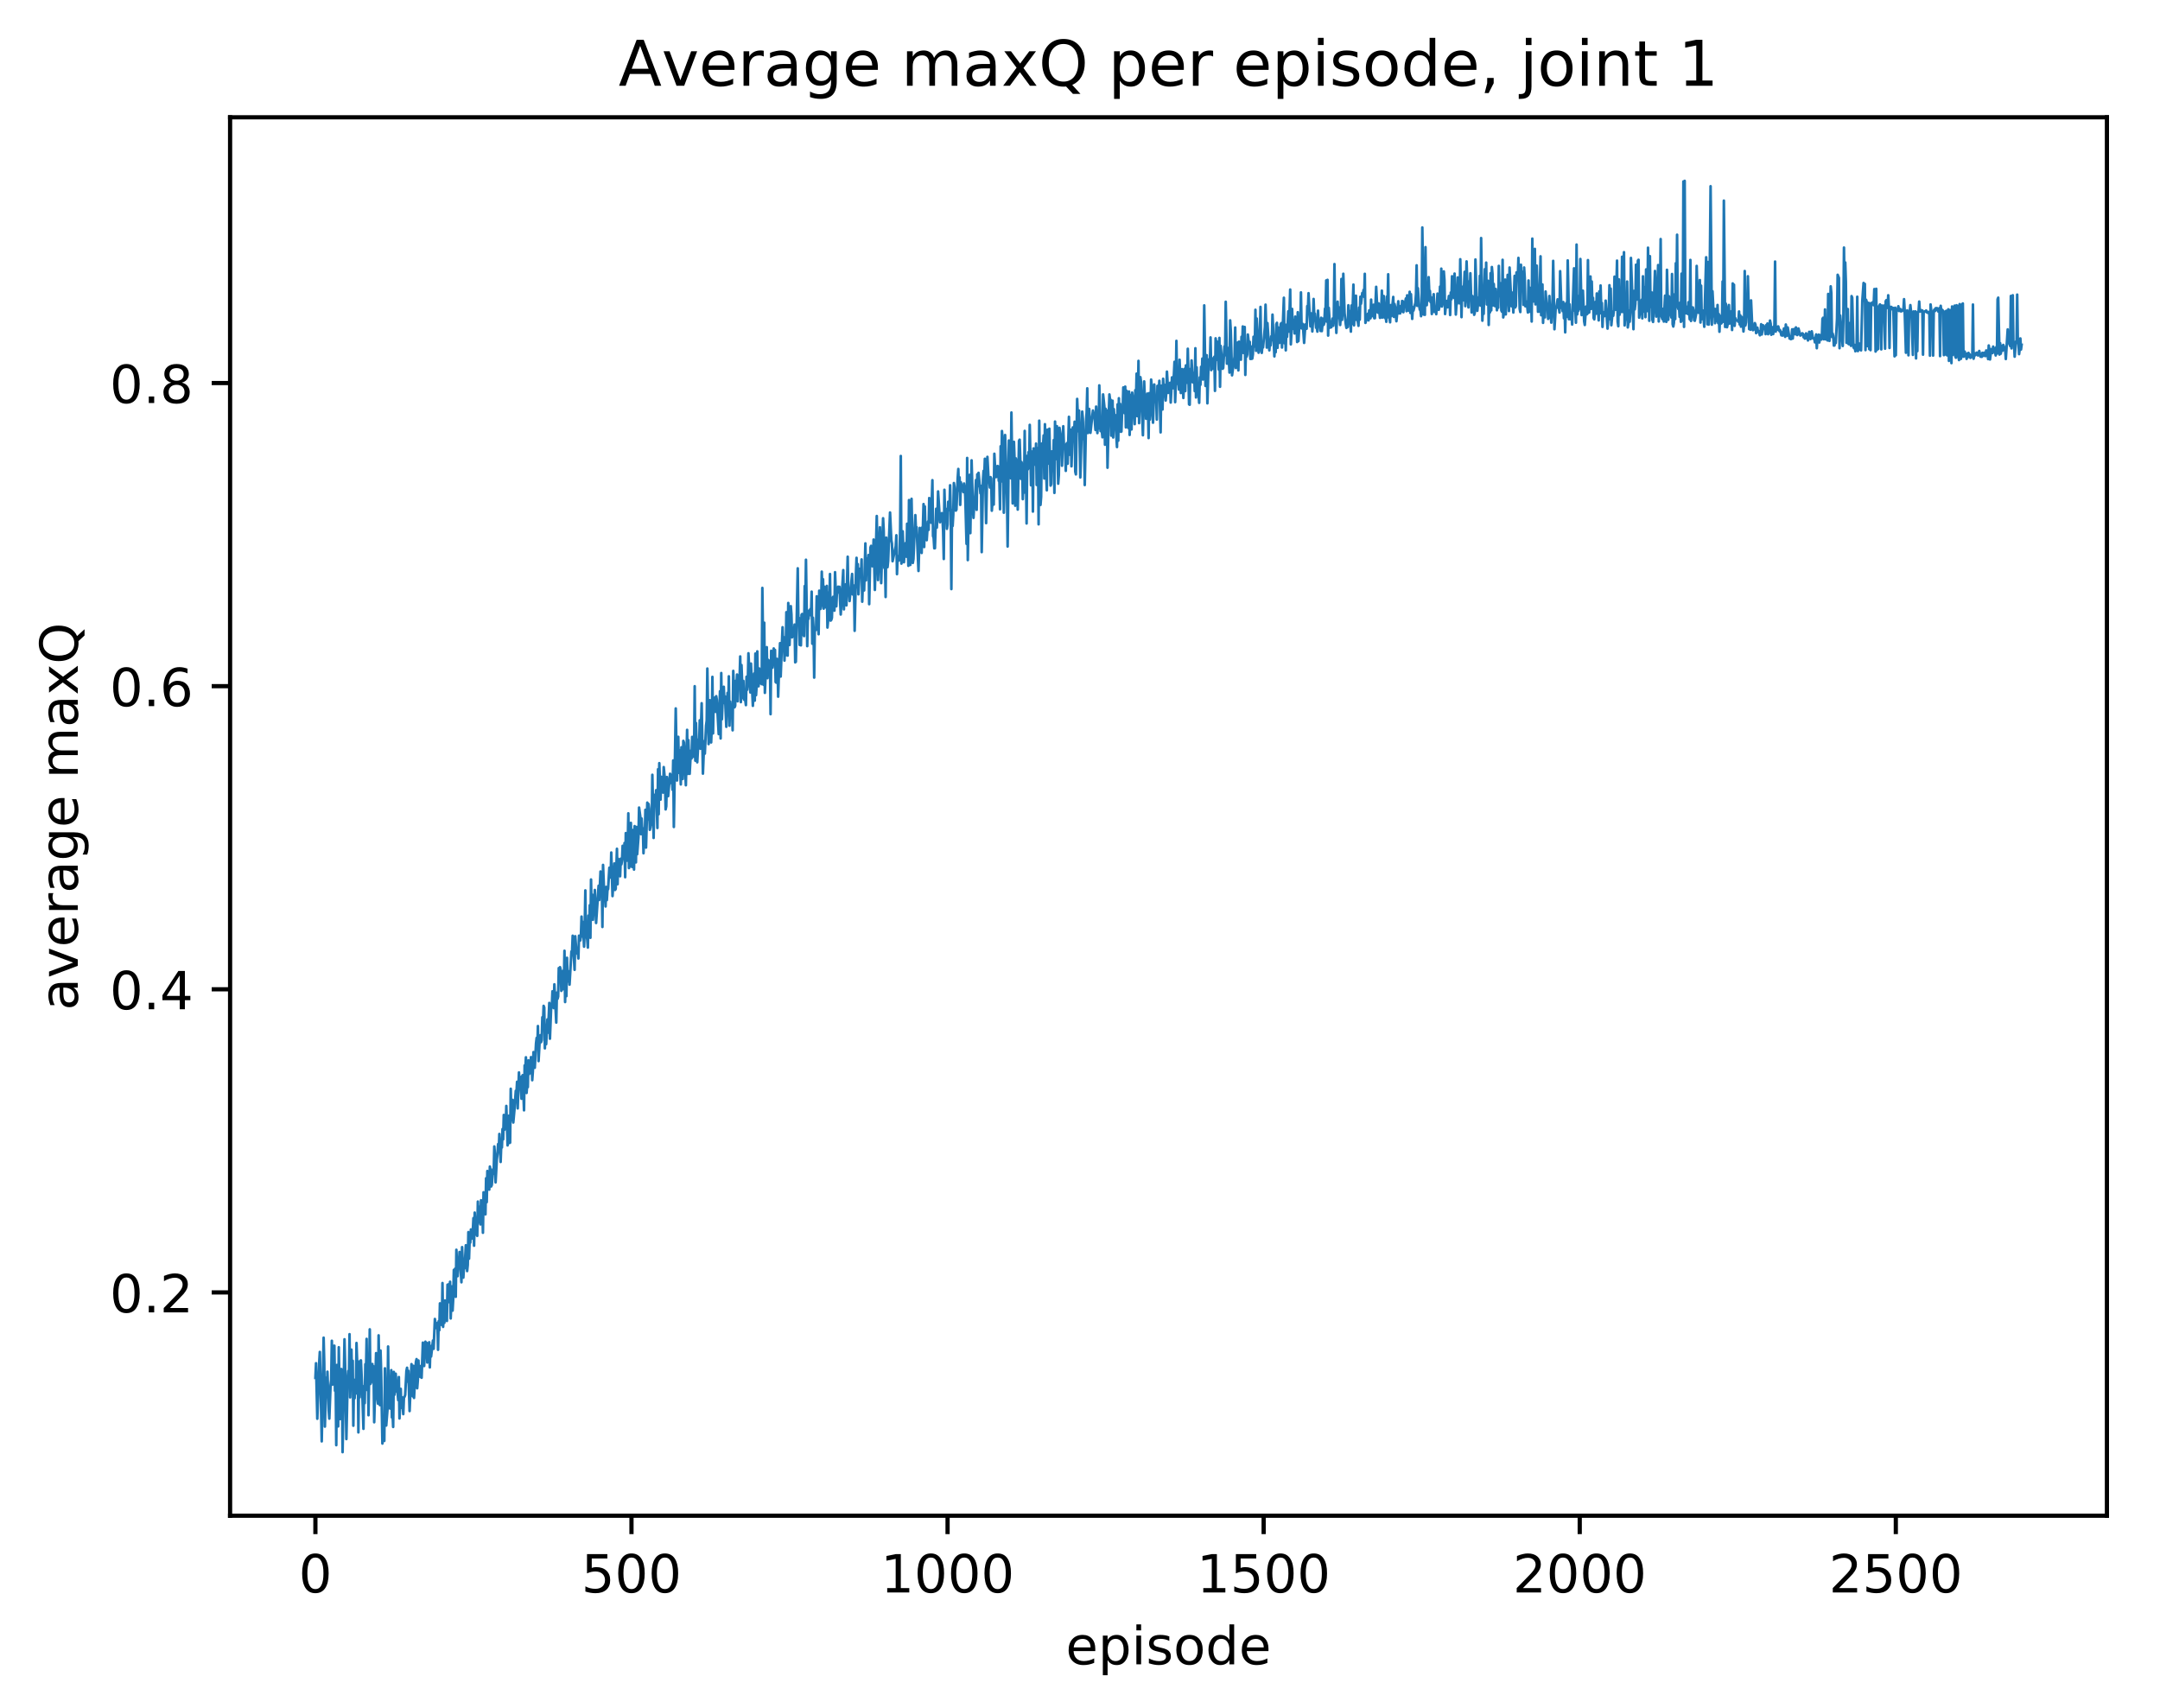 <?xml version="1.0" encoding="utf-8" standalone="no"?>
<!DOCTYPE svg PUBLIC "-//W3C//DTD SVG 1.1//EN"
  "http://www.w3.org/Graphics/SVG/1.1/DTD/svg11.dtd">
<!-- Created with matplotlib (http://matplotlib.org/) -->
<svg height="325pt" version="1.1" viewBox="0 0 411 325" width="411pt" xmlns="http://www.w3.org/2000/svg" xmlns:xlink="http://www.w3.org/1999/xlink">
 <defs>
  <style type="text/css">
*{stroke-linecap:butt;stroke-linejoin:round;}
  </style>
 </defs>
 <g id="figure_1">
  <g id="patch_1">
   <path d="M 0 325.986 
L 411.601 325.986 
L 411.601 0 
L 0 0 
z
" style="fill:#ffffff;"/>
  </g>
  <g id="axes_1">
   <g id="patch_2">
    <path d="M 43.781 288.43 
L 400.901 288.43 
L 400.901 22.318 
L 43.781 22.318 
z
" style="fill:#ffffff;"/>
   </g>
   <g id="matplotlib.axis_1">
    <g id="xtick_1">
     <g id="line2d_1">
      <defs>
       <path d="M 0 0 
L 0 3.5 
" id="mb0a9ad8e5c" style="stroke:#000000;stroke-width:0.8;"/>
      </defs>
      <g>
       <use style="stroke:#000000;stroke-width:0.8;" x="60.014" xlink:href="#mb0a9ad8e5c" y="288.43"/>
      </g>
     </g>
     <g id="text_1">
      <!-- 0 -->
      <defs>
       <path d="M 31.781 66.406 
Q 24.172 66.406 20.328 58.906 
Q 16.5 51.422 16.5 36.375 
Q 16.5 21.391 20.328 13.891 
Q 24.172 6.391 31.781 6.391 
Q 39.453 6.391 43.281 13.891 
Q 47.125 21.391 47.125 36.375 
Q 47.125 51.422 43.281 58.906 
Q 39.453 66.406 31.781 66.406 
z
M 31.781 74.219 
Q 44.047 74.219 50.516 64.516 
Q 56.984 54.828 56.984 36.375 
Q 56.984 17.969 50.516 8.266 
Q 44.047 -1.422 31.781 -1.422 
Q 19.531 -1.422 13.062 8.266 
Q 6.594 17.969 6.594 36.375 
Q 6.594 54.828 13.062 64.516 
Q 19.531 74.219 31.781 74.219 
z
" id="DejaVuSans-30"/>
      </defs>
      <g transform="translate(56.833 303.029)scale(0.1 -0.1)">
       <use xlink:href="#DejaVuSans-30"/>
      </g>
     </g>
    </g>
    <g id="xtick_2">
     <g id="line2d_2">
      <g>
       <use style="stroke:#000000;stroke-width:0.8;" x="120.157" xlink:href="#mb0a9ad8e5c" y="288.43"/>
      </g>
     </g>
     <g id="text_2">
      <!-- 500 -->
      <defs>
       <path d="M 10.797 72.906 
L 49.516 72.906 
L 49.516 64.594 
L 19.828 64.594 
L 19.828 46.734 
Q 21.969 47.469 24.109 47.828 
Q 26.266 48.188 28.422 48.188 
Q 40.625 48.188 47.75 41.5 
Q 54.891 34.812 54.891 23.391 
Q 54.891 11.625 47.562 5.094 
Q 40.234 -1.422 26.906 -1.422 
Q 22.312 -1.422 17.547 -0.641 
Q 12.797 0.141 7.719 1.703 
L 7.719 11.625 
Q 12.109 9.234 16.797 8.062 
Q 21.484 6.891 26.703 6.891 
Q 35.156 6.891 40.078 11.328 
Q 45.016 15.766 45.016 23.391 
Q 45.016 31 40.078 35.438 
Q 35.156 39.891 26.703 39.891 
Q 22.75 39.891 18.812 39.016 
Q 14.891 38.141 10.797 36.281 
z
" id="DejaVuSans-35"/>
      </defs>
      <g transform="translate(110.614 303.029)scale(0.1 -0.1)">
       <use xlink:href="#DejaVuSans-35"/>
       <use x="63.623" xlink:href="#DejaVuSans-30"/>
       <use x="127.246" xlink:href="#DejaVuSans-30"/>
      </g>
     </g>
    </g>
    <g id="xtick_3">
     <g id="line2d_3">
      <g>
       <use style="stroke:#000000;stroke-width:0.8;" x="180.301" xlink:href="#mb0a9ad8e5c" y="288.43"/>
      </g>
     </g>
     <g id="text_3">
      <!-- 1000 -->
      <defs>
       <path d="M 12.406 8.297 
L 28.516 8.297 
L 28.516 63.922 
L 10.984 60.406 
L 10.984 69.391 
L 28.422 72.906 
L 38.281 72.906 
L 38.281 8.297 
L 54.391 8.297 
L 54.391 0 
L 12.406 0 
z
" id="DejaVuSans-31"/>
      </defs>
      <g transform="translate(167.576 303.029)scale(0.1 -0.1)">
       <use xlink:href="#DejaVuSans-31"/>
       <use x="63.623" xlink:href="#DejaVuSans-30"/>
       <use x="127.246" xlink:href="#DejaVuSans-30"/>
       <use x="190.869" xlink:href="#DejaVuSans-30"/>
      </g>
     </g>
    </g>
    <g id="xtick_4">
     <g id="line2d_4">
      <g>
       <use style="stroke:#000000;stroke-width:0.8;" x="240.444" xlink:href="#mb0a9ad8e5c" y="288.43"/>
      </g>
     </g>
     <g id="text_4">
      <!-- 1500 -->
      <g transform="translate(227.719 303.029)scale(0.1 -0.1)">
       <use xlink:href="#DejaVuSans-31"/>
       <use x="63.623" xlink:href="#DejaVuSans-35"/>
       <use x="127.246" xlink:href="#DejaVuSans-30"/>
       <use x="190.869" xlink:href="#DejaVuSans-30"/>
      </g>
     </g>
    </g>
    <g id="xtick_5">
     <g id="line2d_5">
      <g>
       <use style="stroke:#000000;stroke-width:0.8;" x="300.588" xlink:href="#mb0a9ad8e5c" y="288.43"/>
      </g>
     </g>
     <g id="text_5">
      <!-- 2000 -->
      <defs>
       <path d="M 19.188 8.297 
L 53.609 8.297 
L 53.609 0 
L 7.328 0 
L 7.328 8.297 
Q 12.938 14.109 22.625 23.891 
Q 32.328 33.688 34.812 36.531 
Q 39.547 41.844 41.422 45.531 
Q 43.312 49.219 43.312 52.781 
Q 43.312 58.594 39.234 62.25 
Q 35.156 65.922 28.609 65.922 
Q 23.969 65.922 18.812 64.312 
Q 13.672 62.703 7.812 59.422 
L 7.812 69.391 
Q 13.766 71.781 18.938 73 
Q 24.125 74.219 28.422 74.219 
Q 39.75 74.219 46.484 68.547 
Q 53.219 62.891 53.219 53.422 
Q 53.219 48.922 51.531 44.891 
Q 49.859 40.875 45.406 35.406 
Q 44.188 33.984 37.641 27.219 
Q 31.109 20.453 19.188 8.297 
z
" id="DejaVuSans-32"/>
      </defs>
      <g transform="translate(287.863 303.029)scale(0.1 -0.1)">
       <use xlink:href="#DejaVuSans-32"/>
       <use x="63.623" xlink:href="#DejaVuSans-30"/>
       <use x="127.246" xlink:href="#DejaVuSans-30"/>
       <use x="190.869" xlink:href="#DejaVuSans-30"/>
      </g>
     </g>
    </g>
    <g id="xtick_6">
     <g id="line2d_6">
      <g>
       <use style="stroke:#000000;stroke-width:0.8;" x="360.731" xlink:href="#mb0a9ad8e5c" y="288.43"/>
      </g>
     </g>
     <g id="text_6">
      <!-- 2500 -->
      <g transform="translate(348.006 303.029)scale(0.1 -0.1)">
       <use xlink:href="#DejaVuSans-32"/>
       <use x="63.623" xlink:href="#DejaVuSans-35"/>
       <use x="127.246" xlink:href="#DejaVuSans-30"/>
       <use x="190.869" xlink:href="#DejaVuSans-30"/>
      </g>
     </g>
    </g>
    <g id="text_7">
     <!-- episode -->
     <defs>
      <path d="M 56.203 29.594 
L 56.203 25.203 
L 14.891 25.203 
Q 15.484 15.922 20.484 11.062 
Q 25.484 6.203 34.422 6.203 
Q 39.594 6.203 44.453 7.469 
Q 49.312 8.734 54.109 11.281 
L 54.109 2.781 
Q 49.266 0.734 44.188 -0.344 
Q 39.109 -1.422 33.891 -1.422 
Q 20.797 -1.422 13.156 6.188 
Q 5.516 13.812 5.516 26.812 
Q 5.516 40.234 12.766 48.109 
Q 20.016 56 32.328 56 
Q 43.359 56 49.781 48.891 
Q 56.203 41.797 56.203 29.594 
z
M 47.219 32.234 
Q 47.125 39.594 43.094 43.984 
Q 39.062 48.391 32.422 48.391 
Q 24.906 48.391 20.391 44.141 
Q 15.875 39.891 15.188 32.172 
z
" id="DejaVuSans-65"/>
      <path d="M 18.109 8.203 
L 18.109 -20.797 
L 9.078 -20.797 
L 9.078 54.688 
L 18.109 54.688 
L 18.109 46.391 
Q 20.953 51.266 25.266 53.625 
Q 29.594 56 35.594 56 
Q 45.562 56 51.781 48.094 
Q 58.016 40.188 58.016 27.297 
Q 58.016 14.406 51.781 6.484 
Q 45.562 -1.422 35.594 -1.422 
Q 29.594 -1.422 25.266 0.953 
Q 20.953 3.328 18.109 8.203 
z
M 48.688 27.297 
Q 48.688 37.203 44.609 42.844 
Q 40.531 48.484 33.406 48.484 
Q 26.266 48.484 22.188 42.844 
Q 18.109 37.203 18.109 27.297 
Q 18.109 17.391 22.188 11.75 
Q 26.266 6.109 33.406 6.109 
Q 40.531 6.109 44.609 11.75 
Q 48.688 17.391 48.688 27.297 
z
" id="DejaVuSans-70"/>
      <path d="M 9.422 54.688 
L 18.406 54.688 
L 18.406 0 
L 9.422 0 
z
M 9.422 75.984 
L 18.406 75.984 
L 18.406 64.594 
L 9.422 64.594 
z
" id="DejaVuSans-69"/>
      <path d="M 44.281 53.078 
L 44.281 44.578 
Q 40.484 46.531 36.375 47.5 
Q 32.281 48.484 27.875 48.484 
Q 21.188 48.484 17.844 46.438 
Q 14.5 44.391 14.5 40.281 
Q 14.5 37.156 16.891 35.375 
Q 19.281 33.594 26.516 31.984 
L 29.594 31.297 
Q 39.156 29.25 43.188 25.516 
Q 47.219 21.781 47.219 15.094 
Q 47.219 7.469 41.188 3.016 
Q 35.156 -1.422 24.609 -1.422 
Q 20.219 -1.422 15.453 -0.562 
Q 10.688 0.297 5.422 2 
L 5.422 11.281 
Q 10.406 8.688 15.234 7.391 
Q 20.062 6.109 24.812 6.109 
Q 31.156 6.109 34.562 8.281 
Q 37.984 10.453 37.984 14.406 
Q 37.984 18.062 35.516 20.016 
Q 33.062 21.969 24.703 23.781 
L 21.578 24.516 
Q 13.234 26.266 9.516 29.906 
Q 5.812 33.547 5.812 39.891 
Q 5.812 47.609 11.281 51.797 
Q 16.75 56 26.812 56 
Q 31.781 56 36.172 55.266 
Q 40.578 54.547 44.281 53.078 
z
" id="DejaVuSans-73"/>
      <path d="M 30.609 48.391 
Q 23.391 48.391 19.188 42.75 
Q 14.984 37.109 14.984 27.297 
Q 14.984 17.484 19.156 11.844 
Q 23.344 6.203 30.609 6.203 
Q 37.797 6.203 41.984 11.859 
Q 46.188 17.531 46.188 27.297 
Q 46.188 37.016 41.984 42.703 
Q 37.797 48.391 30.609 48.391 
z
M 30.609 56 
Q 42.328 56 49.016 48.375 
Q 55.719 40.766 55.719 27.297 
Q 55.719 13.875 49.016 6.219 
Q 42.328 -1.422 30.609 -1.422 
Q 18.844 -1.422 12.172 6.219 
Q 5.516 13.875 5.516 27.297 
Q 5.516 40.766 12.172 48.375 
Q 18.844 56 30.609 56 
z
" id="DejaVuSans-6f"/>
      <path d="M 45.406 46.391 
L 45.406 75.984 
L 54.391 75.984 
L 54.391 0 
L 45.406 0 
L 45.406 8.203 
Q 42.578 3.328 38.25 0.953 
Q 33.938 -1.422 27.875 -1.422 
Q 17.969 -1.422 11.734 6.484 
Q 5.516 14.406 5.516 27.297 
Q 5.516 40.188 11.734 48.094 
Q 17.969 56 27.875 56 
Q 33.938 56 38.25 53.625 
Q 42.578 51.266 45.406 46.391 
z
M 14.797 27.297 
Q 14.797 17.391 18.875 11.75 
Q 22.953 6.109 30.078 6.109 
Q 37.203 6.109 41.297 11.75 
Q 45.406 17.391 45.406 27.297 
Q 45.406 37.203 41.297 42.844 
Q 37.203 48.484 30.078 48.484 
Q 22.953 48.484 18.875 42.844 
Q 14.797 37.203 14.797 27.297 
z
" id="DejaVuSans-64"/>
     </defs>
     <g transform="translate(202.787 316.707)scale(0.1 -0.1)">
      <use xlink:href="#DejaVuSans-65"/>
      <use x="61.523" xlink:href="#DejaVuSans-70"/>
      <use x="125" xlink:href="#DejaVuSans-69"/>
      <use x="152.783" xlink:href="#DejaVuSans-73"/>
      <use x="204.883" xlink:href="#DejaVuSans-6f"/>
      <use x="266.064" xlink:href="#DejaVuSans-64"/>
      <use x="329.541" xlink:href="#DejaVuSans-65"/>
     </g>
    </g>
   </g>
   <g id="matplotlib.axis_2">
    <g id="ytick_1">
     <g id="line2d_7">
      <defs>
       <path d="M 0 0 
L -3.5 0 
" id="m0285178f61" style="stroke:#000000;stroke-width:0.8;"/>
      </defs>
      <g>
       <use style="stroke:#000000;stroke-width:0.8;" x="43.781" xlink:href="#m0285178f61" y="245.936"/>
      </g>
     </g>
     <g id="text_8">
      <!-- 0.2 -->
      <defs>
       <path d="M 10.688 12.406 
L 21 12.406 
L 21 0 
L 10.688 0 
z
" id="DejaVuSans-2e"/>
      </defs>
      <g transform="translate(20.878 249.736)scale(0.1 -0.1)">
       <use xlink:href="#DejaVuSans-30"/>
       <use x="63.623" xlink:href="#DejaVuSans-2e"/>
       <use x="95.41" xlink:href="#DejaVuSans-32"/>
      </g>
     </g>
    </g>
    <g id="ytick_2">
     <g id="line2d_8">
      <g>
       <use style="stroke:#000000;stroke-width:0.8;" x="43.781" xlink:href="#m0285178f61" y="188.254"/>
      </g>
     </g>
     <g id="text_9">
      <!-- 0.4 -->
      <defs>
       <path d="M 37.797 64.312 
L 12.891 25.391 
L 37.797 25.391 
z
M 35.203 72.906 
L 47.609 72.906 
L 47.609 25.391 
L 58.016 25.391 
L 58.016 17.188 
L 47.609 17.188 
L 47.609 0 
L 37.797 0 
L 37.797 17.188 
L 4.891 17.188 
L 4.891 26.703 
z
" id="DejaVuSans-34"/>
      </defs>
      <g transform="translate(20.878 192.054)scale(0.1 -0.1)">
       <use xlink:href="#DejaVuSans-30"/>
       <use x="63.623" xlink:href="#DejaVuSans-2e"/>
       <use x="95.41" xlink:href="#DejaVuSans-34"/>
      </g>
     </g>
    </g>
    <g id="ytick_3">
     <g id="line2d_9">
      <g>
       <use style="stroke:#000000;stroke-width:0.8;" x="43.781" xlink:href="#m0285178f61" y="130.572"/>
      </g>
     </g>
     <g id="text_10">
      <!-- 0.6 -->
      <defs>
       <path d="M 33.016 40.375 
Q 26.375 40.375 22.484 35.828 
Q 18.609 31.297 18.609 23.391 
Q 18.609 15.531 22.484 10.953 
Q 26.375 6.391 33.016 6.391 
Q 39.656 6.391 43.531 10.953 
Q 47.406 15.531 47.406 23.391 
Q 47.406 31.297 43.531 35.828 
Q 39.656 40.375 33.016 40.375 
z
M 52.594 71.297 
L 52.594 62.312 
Q 48.875 64.062 45.094 64.984 
Q 41.312 65.922 37.594 65.922 
Q 27.828 65.922 22.672 59.328 
Q 17.531 52.734 16.797 39.406 
Q 19.672 43.656 24.016 45.922 
Q 28.375 48.188 33.594 48.188 
Q 44.578 48.188 50.953 41.516 
Q 57.328 34.859 57.328 23.391 
Q 57.328 12.156 50.688 5.359 
Q 44.047 -1.422 33.016 -1.422 
Q 20.359 -1.422 13.672 8.266 
Q 6.984 17.969 6.984 36.375 
Q 6.984 53.656 15.188 63.938 
Q 23.391 74.219 37.203 74.219 
Q 40.922 74.219 44.703 73.484 
Q 48.484 72.75 52.594 71.297 
z
" id="DejaVuSans-36"/>
      </defs>
      <g transform="translate(20.878 134.372)scale(0.1 -0.1)">
       <use xlink:href="#DejaVuSans-30"/>
       <use x="63.623" xlink:href="#DejaVuSans-2e"/>
       <use x="95.41" xlink:href="#DejaVuSans-36"/>
      </g>
     </g>
    </g>
    <g id="ytick_4">
     <g id="line2d_10">
      <g>
       <use style="stroke:#000000;stroke-width:0.8;" x="43.781" xlink:href="#m0285178f61" y="72.89"/>
      </g>
     </g>
     <g id="text_11">
      <!-- 0.8 -->
      <defs>
       <path d="M 31.781 34.625 
Q 24.75 34.625 20.719 30.859 
Q 16.703 27.094 16.703 20.516 
Q 16.703 13.922 20.719 10.156 
Q 24.75 6.391 31.781 6.391 
Q 38.812 6.391 42.859 10.172 
Q 46.922 13.969 46.922 20.516 
Q 46.922 27.094 42.891 30.859 
Q 38.875 34.625 31.781 34.625 
z
M 21.922 38.812 
Q 15.578 40.375 12.031 44.719 
Q 8.5 49.078 8.5 55.328 
Q 8.5 64.062 14.719 69.141 
Q 20.953 74.219 31.781 74.219 
Q 42.672 74.219 48.875 69.141 
Q 55.078 64.062 55.078 55.328 
Q 55.078 49.078 51.531 44.719 
Q 48 40.375 41.703 38.812 
Q 48.828 37.156 52.797 32.312 
Q 56.781 27.484 56.781 20.516 
Q 56.781 9.906 50.312 4.234 
Q 43.844 -1.422 31.781 -1.422 
Q 19.734 -1.422 13.25 4.234 
Q 6.781 9.906 6.781 20.516 
Q 6.781 27.484 10.781 32.312 
Q 14.797 37.156 21.922 38.812 
z
M 18.312 54.391 
Q 18.312 48.734 21.844 45.562 
Q 25.391 42.391 31.781 42.391 
Q 38.141 42.391 41.719 45.562 
Q 45.312 48.734 45.312 54.391 
Q 45.312 60.062 41.719 63.234 
Q 38.141 66.406 31.781 66.406 
Q 25.391 66.406 21.844 63.234 
Q 18.312 60.062 18.312 54.391 
z
" id="DejaVuSans-38"/>
      </defs>
      <g transform="translate(20.878 76.69)scale(0.1 -0.1)">
       <use xlink:href="#DejaVuSans-30"/>
       <use x="63.623" xlink:href="#DejaVuSans-2e"/>
       <use x="95.41" xlink:href="#DejaVuSans-38"/>
      </g>
     </g>
    </g>
    <g id="text_12">
     <!-- average maxQ -->
     <defs>
      <path d="M 34.281 27.484 
Q 23.391 27.484 19.188 25 
Q 14.984 22.516 14.984 16.5 
Q 14.984 11.719 18.141 8.906 
Q 21.297 6.109 26.703 6.109 
Q 34.188 6.109 38.703 11.406 
Q 43.219 16.703 43.219 25.484 
L 43.219 27.484 
z
M 52.203 31.203 
L 52.203 0 
L 43.219 0 
L 43.219 8.297 
Q 40.141 3.328 35.547 0.953 
Q 30.953 -1.422 24.312 -1.422 
Q 15.922 -1.422 10.953 3.297 
Q 6 8.016 6 15.922 
Q 6 25.141 12.172 29.828 
Q 18.359 34.516 30.609 34.516 
L 43.219 34.516 
L 43.219 35.406 
Q 43.219 41.609 39.141 45 
Q 35.062 48.391 27.688 48.391 
Q 23 48.391 18.547 47.266 
Q 14.109 46.141 10.016 43.891 
L 10.016 52.203 
Q 14.938 54.109 19.578 55.047 
Q 24.219 56 28.609 56 
Q 40.484 56 46.344 49.844 
Q 52.203 43.703 52.203 31.203 
z
" id="DejaVuSans-61"/>
      <path d="M 2.984 54.688 
L 12.5 54.688 
L 29.594 8.797 
L 46.688 54.688 
L 56.203 54.688 
L 35.688 0 
L 23.484 0 
z
" id="DejaVuSans-76"/>
      <path d="M 41.109 46.297 
Q 39.594 47.172 37.812 47.578 
Q 36.031 48 33.891 48 
Q 26.266 48 22.188 43.047 
Q 18.109 38.094 18.109 28.812 
L 18.109 0 
L 9.078 0 
L 9.078 54.688 
L 18.109 54.688 
L 18.109 46.188 
Q 20.953 51.172 25.484 53.578 
Q 30.031 56 36.531 56 
Q 37.453 56 38.578 55.875 
Q 39.703 55.766 41.062 55.516 
z
" id="DejaVuSans-72"/>
      <path d="M 45.406 27.984 
Q 45.406 37.75 41.375 43.109 
Q 37.359 48.484 30.078 48.484 
Q 22.859 48.484 18.828 43.109 
Q 14.797 37.75 14.797 27.984 
Q 14.797 18.266 18.828 12.891 
Q 22.859 7.516 30.078 7.516 
Q 37.359 7.516 41.375 12.891 
Q 45.406 18.266 45.406 27.984 
z
M 54.391 6.781 
Q 54.391 -7.172 48.188 -13.984 
Q 42 -20.797 29.203 -20.797 
Q 24.469 -20.797 20.266 -20.094 
Q 16.062 -19.391 12.109 -17.922 
L 12.109 -9.188 
Q 16.062 -11.328 19.922 -12.344 
Q 23.781 -13.375 27.781 -13.375 
Q 36.625 -13.375 41.016 -8.766 
Q 45.406 -4.156 45.406 5.172 
L 45.406 9.625 
Q 42.625 4.781 38.281 2.391 
Q 33.938 0 27.875 0 
Q 17.828 0 11.672 7.656 
Q 5.516 15.328 5.516 27.984 
Q 5.516 40.672 11.672 48.328 
Q 17.828 56 27.875 56 
Q 33.938 56 38.281 53.609 
Q 42.625 51.219 45.406 46.391 
L 45.406 54.688 
L 54.391 54.688 
z
" id="DejaVuSans-67"/>
      <path id="DejaVuSans-20"/>
      <path d="M 52 44.188 
Q 55.375 50.25 60.062 53.125 
Q 64.75 56 71.094 56 
Q 79.641 56 84.281 50.016 
Q 88.922 44.047 88.922 33.016 
L 88.922 0 
L 79.891 0 
L 79.891 32.719 
Q 79.891 40.578 77.094 44.375 
Q 74.312 48.188 68.609 48.188 
Q 61.625 48.188 57.562 43.547 
Q 53.516 38.922 53.516 30.906 
L 53.516 0 
L 44.484 0 
L 44.484 32.719 
Q 44.484 40.625 41.703 44.406 
Q 38.922 48.188 33.109 48.188 
Q 26.219 48.188 22.156 43.531 
Q 18.109 38.875 18.109 30.906 
L 18.109 0 
L 9.078 0 
L 9.078 54.688 
L 18.109 54.688 
L 18.109 46.188 
Q 21.188 51.219 25.484 53.609 
Q 29.781 56 35.688 56 
Q 41.656 56 45.828 52.969 
Q 50 49.953 52 44.188 
z
" id="DejaVuSans-6d"/>
      <path d="M 54.891 54.688 
L 35.109 28.078 
L 55.906 0 
L 45.312 0 
L 29.391 21.484 
L 13.484 0 
L 2.875 0 
L 24.125 28.609 
L 4.688 54.688 
L 15.281 54.688 
L 29.781 35.203 
L 44.281 54.688 
z
" id="DejaVuSans-78"/>
      <path d="M 39.406 66.219 
Q 28.656 66.219 22.328 58.203 
Q 16.016 50.203 16.016 36.375 
Q 16.016 22.609 22.328 14.594 
Q 28.656 6.594 39.406 6.594 
Q 50.141 6.594 56.422 14.594 
Q 62.703 22.609 62.703 36.375 
Q 62.703 50.203 56.422 58.203 
Q 50.141 66.219 39.406 66.219 
z
M 53.219 1.312 
L 66.219 -12.891 
L 54.297 -12.891 
L 43.5 -1.219 
Q 41.891 -1.312 41.031 -1.359 
Q 40.188 -1.422 39.406 -1.422 
Q 24.031 -1.422 14.812 8.859 
Q 5.609 19.141 5.609 36.375 
Q 5.609 53.656 14.812 63.938 
Q 24.031 74.219 39.406 74.219 
Q 54.734 74.219 63.906 63.938 
Q 73.094 53.656 73.094 36.375 
Q 73.094 23.688 67.984 14.641 
Q 62.891 5.609 53.219 1.312 
z
" id="DejaVuSans-51"/>
     </defs>
     <g transform="translate(14.798 192.263)rotate(-90)scale(0.1 -0.1)">
      <use xlink:href="#DejaVuSans-61"/>
      <use x="61.279" xlink:href="#DejaVuSans-76"/>
      <use x="120.459" xlink:href="#DejaVuSans-65"/>
      <use x="181.982" xlink:href="#DejaVuSans-72"/>
      <use x="223.096" xlink:href="#DejaVuSans-61"/>
      <use x="284.375" xlink:href="#DejaVuSans-67"/>
      <use x="347.852" xlink:href="#DejaVuSans-65"/>
      <use x="409.375" xlink:href="#DejaVuSans-20"/>
      <use x="441.162" xlink:href="#DejaVuSans-6d"/>
      <use x="538.574" xlink:href="#DejaVuSans-61"/>
      <use x="599.854" xlink:href="#DejaVuSans-78"/>
      <use x="659.033" xlink:href="#DejaVuSans-51"/>
     </g>
    </g>
   </g>
   <g id="line2d_11">
    <path clip-path="url(#p2adf2b6e9b)" d="M 60.014 262.196 
L 60.134 259.415 
L 60.375 269.974 
L 60.736 259.28 
L 60.856 257.265 
L 61.097 268.139 
L 61.217 274.277 
L 61.578 254.552 
L 61.698 259.402 
L 61.818 271.469 
L 62.059 262.159 
L 62.179 265.825 
L 62.299 261.023 
L 62.54 268.318 
L 62.66 269.95 
L 62.901 263.533 
L 63.021 262.568 
L 63.141 255.14 
L 63.262 263.498 
L 63.502 256.122 
L 63.623 256.076 
L 63.743 264.648 
L 63.863 262.229 
L 63.983 275.001 
L 64.104 259.741 
L 64.344 271.435 
L 64.465 256.371 
L 64.705 270.042 
L 64.946 260.514 
L 65.066 263.186 
L 65.186 276.334 
L 65.427 261.733 
L 65.547 254.854 
L 65.667 259.778 
L 65.908 273.845 
L 66.149 262.429 
L 66.269 260.887 
L 66.389 262.694 
L 66.509 253.885 
L 66.63 265.908 
L 66.87 256.824 
L 66.991 262.6 
L 67.111 258.95 
L 67.231 271.3 
L 67.351 262.55 
L 67.472 266.074 
L 67.592 262.599 
L 67.712 265.175 
L 67.833 255.561 
L 67.953 258.949 
L 68.073 259.055 
L 68.193 272.573 
L 68.314 260.968 
L 68.434 265.901 
L 68.554 258.948 
L 68.675 258.871 
L 68.915 264.376 
L 69.156 271.895 
L 69.276 263.775 
L 69.396 267.006 
L 69.517 259.594 
L 69.637 261.563 
L 69.757 254.779 
L 69.878 264.519 
L 69.998 258.366 
L 70.118 269.305 
L 70.359 252.964 
L 70.479 263.357 
L 70.72 262.819 
L 70.84 259.554 
L 70.96 262.889 
L 71.08 259.997 
L 71.201 270.639 
L 71.562 257.491 
L 71.802 266.129 
L 71.922 267.11 
L 72.043 254.107 
L 72.283 267.386 
L 72.404 257.001 
L 72.524 261.114 
L 72.764 274.691 
L 73.005 271.069 
L 73.125 274.195 
L 73.246 260.384 
L 73.486 271.265 
L 73.727 268.244 
L 73.847 256.23 
L 73.967 266.804 
L 74.088 266.302 
L 74.208 268.029 
L 74.448 260.729 
L 74.569 269.727 
L 74.689 268.714 
L 74.809 271.536 
L 74.93 261.062 
L 75.05 265.42 
L 75.29 261.406 
L 75.531 264.855 
L 75.651 264.988 
L 75.772 266.434 
L 75.892 262.043 
L 76.012 269.923 
L 76.253 264.289 
L 76.373 267.894 
L 76.493 265.878 
L 76.734 269.094 
L 76.854 265.952 
L 76.974 265.794 
L 77.095 265.449 
L 77.335 260.876 
L 77.456 260.272 
L 77.576 262.919 
L 77.696 260.85 
L 77.937 268.513 
L 78.298 259.586 
L 78.538 265.713 
L 78.658 259.905 
L 78.779 266.013 
L 79.14 259.17 
L 79.26 258.627 
L 79.38 264.174 
L 79.5 262.656 
L 79.621 258.892 
L 79.741 261.518 
L 79.861 259.921 
L 79.982 262.026 
L 80.102 261.124 
L 80.222 262.174 
L 80.463 255.495 
L 80.703 259.941 
L 80.944 255.311 
L 81.064 257.675 
L 81.184 255.542 
L 81.305 259.276 
L 81.425 258.53 
L 81.666 255.419 
L 81.786 260.203 
L 81.906 256.132 
L 82.026 258.136 
L 82.267 256.084 
L 82.387 255.09 
L 82.508 256.666 
L 82.748 250.992 
L 82.989 252.718 
L 83.229 251.769 
L 83.35 256.853 
L 83.47 251.413 
L 83.59 253.14 
L 83.711 248.019 
L 83.831 248.141 
L 84.071 252.14 
L 84.192 244.155 
L 84.312 252.488 
L 84.432 250.362 
L 84.553 251.717 
L 84.673 247.473 
L 84.913 249.365 
L 85.034 251.367 
L 85.154 244.468 
L 85.274 247.402 
L 85.395 244.369 
L 85.515 247.809 
L 85.635 243.908 
L 85.755 250.889 
L 85.996 244.787 
L 86.116 249.402 
L 86.237 247.162 
L 86.357 241.655 
L 86.477 243.474 
L 86.597 241.421 
L 86.718 246.773 
L 86.838 237.824 
L 87.079 242.847 
L 87.199 240.452 
L 87.319 241.212 
L 87.439 238.24 
L 87.8 244.004 
L 87.921 237.32 
L 88.161 243.118 
L 88.281 241.097 
L 88.402 241.37 
L 88.642 236.961 
L 88.763 237.646 
L 88.883 241.872 
L 89.003 240.715 
L 89.123 234.463 
L 89.244 239.521 
L 89.364 235.994 
L 89.484 236.462 
L 89.605 233.958 
L 89.725 235.718 
L 89.845 234.284 
L 89.965 234.317 
L 90.086 231.797 
L 90.206 237.048 
L 90.326 230.751 
L 90.567 234.924 
L 90.687 231.889 
L 90.807 235.173 
L 90.928 228.655 
L 91.048 232.379 
L 91.168 232.616 
L 91.289 229.627 
L 91.409 232.999 
L 91.529 228.405 
L 91.649 230.999 
L 91.77 229.599 
L 91.89 234.583 
L 92.01 226.886 
L 92.131 229.641 
L 92.251 227.629 
L 92.371 231.076 
L 92.491 224.218 
L 92.612 228.76 
L 92.732 222.835 
L 92.852 226.213 
L 92.973 225.471 
L 93.093 226.374 
L 93.213 221.99 
L 93.333 222.671 
L 93.454 225.779 
L 93.574 225.498 
L 93.815 222.506 
L 93.935 223.349 
L 94.055 218.162 
L 94.175 219.677 
L 94.296 224.995 
L 94.536 220.603 
L 94.657 219.653 
L 94.777 217.71 
L 94.897 219.251 
L 95.017 215.784 
L 95.258 221.11 
L 95.378 217.806 
L 95.499 218.36 
L 95.619 214.85 
L 95.739 216.813 
L 95.859 212.169 
L 95.98 214.984 
L 96.1 213.927 
L 96.22 214.456 
L 96.341 210.453 
L 96.581 217.954 
L 96.702 216.508 
L 96.822 212.307 
L 96.942 217.506 
L 97.062 217.433 
L 97.183 207.184 
L 97.303 213.198 
L 97.544 209.312 
L 97.664 213.604 
L 97.904 210.976 
L 98.145 207.571 
L 98.265 208.1 
L 98.386 205.86 
L 98.506 210.916 
L 98.746 204.078 
L 98.867 206.188 
L 98.987 204.937 
L 99.228 209.083 
L 99.348 204.812 
L 99.468 204.593 
L 99.709 211.286 
L 99.829 202.743 
L 99.949 203.6 
L 100.07 201.196 
L 100.19 207.979 
L 100.31 206.451 
L 100.43 206.875 
L 100.551 201.771 
L 100.671 204.381 
L 100.791 203.315 
L 100.912 204.192 
L 101.032 201.166 
L 101.152 201.762 
L 101.272 205.551 
L 101.393 203.813 
L 101.513 200.208 
L 101.633 200.342 
L 101.754 203.188 
L 101.994 198.557 
L 102.114 197.5 
L 102.235 199.418 
L 102.355 195.25 
L 102.475 201.917 
L 102.716 197.545 
L 102.836 196.989 
L 102.956 198.319 
L 103.077 197.941 
L 103.197 193.568 
L 103.317 194.785 
L 103.438 191.406 
L 103.558 191.733 
L 103.678 199.49 
L 103.798 195.094 
L 103.919 198.702 
L 104.159 193.988 
L 104.28 196.512 
L 104.52 190.852 
L 104.64 197.656 
L 104.881 191.437 
L 105.001 191.476 
L 105.122 188.635 
L 105.242 188.905 
L 105.362 191.826 
L 105.482 187.311 
L 105.843 194.587 
L 105.964 188.888 
L 106.084 190.066 
L 106.204 189.642 
L 106.324 184.222 
L 106.445 186.036 
L 106.565 184.045 
L 106.685 184.555 
L 106.806 188.551 
L 106.926 187.311 
L 107.046 188.266 
L 107.166 184.737 
L 107.287 187.405 
L 107.407 180.924 
L 107.527 190.675 
L 107.648 183.712 
L 107.768 189.561 
L 107.888 182.262 
L 108.008 186.777 
L 108.249 184.832 
L 108.369 187.369 
L 108.73 181.059 
L 108.85 181.28 
L 108.971 178.062 
L 109.332 184.548 
L 109.452 178.155 
L 109.692 181.228 
L 109.813 181.454 
L 109.933 180.966 
L 110.053 182.389 
L 110.174 178.052 
L 110.414 178.968 
L 110.535 178.144 
L 110.655 174.421 
L 110.775 178.199 
L 110.895 175.435 
L 111.136 180.144 
L 111.256 176.502 
L 111.377 169.436 
L 111.497 178.048 
L 111.617 178.14 
L 111.737 178.808 
L 111.858 180.312 
L 111.978 174.23 
L 112.098 178.352 
L 112.219 172.25 
L 112.339 178.453 
L 112.459 167.364 
L 112.579 174.481 
L 112.7 170.258 
L 112.82 175.032 
L 112.94 172.867 
L 113.061 173.557 
L 113.181 169.355 
L 113.421 175.638 
L 113.903 168.551 
L 114.023 171.261 
L 114.263 165.843 
L 114.384 169.85 
L 114.504 167.614 
L 114.624 176.392 
L 114.745 164.589 
L 114.985 170.63 
L 115.105 170.417 
L 115.226 172.49 
L 115.346 168.774 
L 115.466 171.288 
L 115.587 169.337 
L 115.707 169.204 
L 115.947 165.121 
L 116.188 166.996 
L 116.308 162.229 
L 116.549 170.518 
L 116.789 166.724 
L 116.91 164.308 
L 117.03 169.349 
L 117.15 169.16 
L 117.391 161.519 
L 117.511 168.257 
L 117.631 163.434 
L 117.752 166.08 
L 117.872 163.967 
L 117.992 166.745 
L 118.113 163.404 
L 118.233 164.48 
L 118.353 163.854 
L 118.473 160.955 
L 118.594 160.969 
L 118.714 163.461 
L 118.834 160.422 
L 118.955 166.924 
L 119.075 158.533 
L 119.195 163.492 
L 119.315 163.779 
L 119.436 161.215 
L 119.556 154.77 
L 119.676 165.187 
L 119.797 164.88 
L 120.037 156.585 
L 120.278 164.984 
L 120.398 158.228 
L 120.518 157.921 
L 120.639 165.472 
L 120.759 157.203 
L 120.879 158.493 
L 120.999 164.105 
L 121.12 157.366 
L 121.24 162.551 
L 121.481 159.343 
L 121.601 153.676 
L 121.841 155.477 
L 121.962 158.733 
L 122.082 155.758 
L 122.202 157.892 
L 122.323 157.613 
L 122.443 162.367 
L 122.563 159.428 
L 122.683 159.602 
L 122.804 154.102 
L 122.924 161.286 
L 123.165 152.734 
L 123.285 155.922 
L 123.405 152.985 
L 123.525 153.882 
L 123.646 157.906 
L 123.766 157.41 
L 123.886 155.221 
L 124.007 156.955 
L 124.127 147.439 
L 124.368 159.453 
L 124.488 151.249 
L 124.608 151.703 
L 124.728 153.327 
L 124.849 150.364 
L 125.089 157.554 
L 125.21 146.379 
L 125.33 154.94 
L 125.45 145.221 
L 125.691 152.158 
L 125.811 147.822 
L 125.931 150.602 
L 126.052 150.24 
L 126.172 150.823 
L 126.292 145.975 
L 126.533 148.509 
L 126.653 154.02 
L 126.773 153.433 
L 126.894 147.861 
L 127.134 151.499 
L 127.495 147.241 
L 127.615 147.455 
L 127.736 149.026 
L 127.856 148.297 
L 127.976 150.303 
L 128.096 144.714 
L 128.217 157.365 
L 128.578 134.812 
L 128.818 148.52 
L 129.059 140.216 
L 129.179 147.066 
L 129.299 142.753 
L 129.54 149.269 
L 129.66 142.197 
L 129.78 143.315 
L 129.901 148.24 
L 130.021 140.98 
L 130.141 141.317 
L 130.502 149.423 
L 130.743 138.887 
L 130.863 147.269 
L 130.983 140.832 
L 131.224 147.255 
L 131.464 142.853 
L 131.585 144.322 
L 131.705 140.222 
L 131.825 141.18 
L 131.946 144.006 
L 132.066 143.577 
L 132.186 130.582 
L 132.306 144.75 
L 132.427 137.573 
L 132.667 145.06 
L 132.908 140.749 
L 133.028 142.065 
L 133.148 137.072 
L 133.269 142.475 
L 133.509 133.823 
L 133.75 147.216 
L 133.99 141.041 
L 134.111 143.409 
L 134.351 138.061 
L 134.472 137.123 
L 134.592 127.221 
L 134.832 141.592 
L 135.073 133.25 
L 135.314 141.28 
L 135.434 138.213 
L 135.554 128.803 
L 135.674 139.557 
L 135.795 133.035 
L 135.915 133.28 
L 136.035 132.737 
L 136.156 135.464 
L 136.276 132.478 
L 136.396 133.19 
L 136.757 139.69 
L 136.998 131.54 
L 137.118 140.52 
L 137.238 128.076 
L 137.359 136.876 
L 137.599 130.818 
L 137.719 130.692 
L 137.84 133.798 
L 137.96 132.527 
L 138.201 138.305 
L 138.441 131.85 
L 138.561 135.743 
L 138.682 128.7 
L 138.802 138.095 
L 138.922 133.505 
L 139.163 136.583 
L 139.283 134.939 
L 139.403 138.969 
L 139.524 127.667 
L 139.764 134.6 
L 139.885 134.318 
L 140.005 129.563 
L 140.125 130.699 
L 140.245 128.359 
L 140.366 133.444 
L 140.486 129.547 
L 140.606 129.806 
L 140.727 129.169 
L 140.847 124.917 
L 140.967 133.609 
L 141.087 126.554 
L 141.328 132.809 
L 141.448 129.575 
L 141.569 133.138 
L 141.689 132.925 
L 141.809 133.253 
L 141.929 134.177 
L 142.05 128.778 
L 142.17 131.261 
L 142.29 129.917 
L 142.411 124.314 
L 142.771 131.762 
L 142.892 126.275 
L 143.253 134.315 
L 143.493 128.163 
L 143.613 133.327 
L 143.734 124.371 
L 143.854 132.285 
L 143.974 130.457 
L 144.095 123.951 
L 144.215 130.31 
L 144.335 130.594 
L 144.455 127.205 
L 144.696 130.03 
L 144.816 128.536 
L 144.937 130.19 
L 145.057 111.877 
L 145.297 130.324 
L 145.418 118.496 
L 145.538 131.847 
L 145.779 126.111 
L 145.899 123.155 
L 146.019 129.045 
L 146.139 125.556 
L 146.38 128.423 
L 146.5 125.717 
L 146.621 135.9 
L 146.741 123.837 
L 146.861 124.625 
L 146.981 127.053 
L 147.102 125.991 
L 147.222 123.397 
L 147.342 124.524 
L 147.463 123.675 
L 147.583 129.782 
L 147.703 129.899 
L 147.823 125.375 
L 147.944 125.511 
L 148.064 132.571 
L 148.305 125.12 
L 148.425 122.39 
L 148.545 128.742 
L 148.786 122.307 
L 148.906 119.361 
L 149.026 123.078 
L 149.147 121.251 
L 149.267 125.707 
L 149.387 122.449 
L 149.507 124.681 
L 149.628 116.498 
L 149.748 118.467 
L 149.868 124.755 
L 149.989 114.742 
L 150.229 122.742 
L 150.47 115.345 
L 150.59 116.905 
L 150.71 121.277 
L 150.831 120.934 
L 150.951 120.986 
L 151.071 120.409 
L 151.192 118.857 
L 151.312 126.037 
L 151.432 125.915 
L 151.793 108.149 
L 151.913 118.009 
L 152.034 117.574 
L 152.154 122.723 
L 152.274 120.818 
L 152.394 122.807 
L 152.515 117 
L 152.635 116.836 
L 152.876 120.767 
L 152.996 121.044 
L 153.116 111.521 
L 153.236 115.311 
L 153.357 106.517 
L 153.597 122.956 
L 153.718 117.288 
L 153.838 117.764 
L 153.958 116.19 
L 154.078 116.638 
L 154.199 115.901 
L 154.319 117.097 
L 154.439 112.583 
L 154.56 122.491 
L 154.68 117.544 
L 154.8 119.596 
L 154.92 128.942 
L 155.041 119.499 
L 155.281 119.871 
L 155.402 113.474 
L 155.762 120.688 
L 155.883 112.403 
L 156.003 112.468 
L 156.123 115.873 
L 156.244 115.187 
L 156.364 108.784 
L 156.484 113.114 
L 156.604 110.22 
L 156.725 115.817 
L 156.845 111.64 
L 156.965 112.631 
L 157.086 112.172 
L 157.206 115.614 
L 157.326 111.491 
L 157.446 119.418 
L 157.567 118.106 
L 157.687 112.751 
L 157.807 116.04 
L 157.928 109.232 
L 158.048 118.096 
L 158.168 117.971 
L 158.288 117.56 
L 158.409 113.843 
L 158.529 113.571 
L 158.77 116.202 
L 158.89 108.881 
L 159.13 115.378 
L 159.251 112.52 
L 159.371 112.785 
L 159.491 111.64 
L 159.612 111.772 
L 159.732 111.669 
L 159.972 116.932 
L 160.454 108.49 
L 160.574 115.956 
L 160.694 111.922 
L 160.814 113.29 
L 160.935 111.19 
L 161.055 115.197 
L 161.296 105.939 
L 161.416 113.137 
L 161.536 112.382 
L 161.656 114.371 
L 162.138 109.218 
L 162.258 113.119 
L 162.378 111.4 
L 162.498 111.439 
L 162.619 120.036 
L 162.859 109.331 
L 162.98 106.148 
L 163.1 111.768 
L 163.22 107.348 
L 163.34 113.096 
L 163.581 108.233 
L 163.701 108.429 
L 163.822 109.532 
L 163.942 106.457 
L 164.062 114.499 
L 164.182 110.951 
L 164.303 110.978 
L 164.423 112.353 
L 164.664 103.405 
L 164.784 110.441 
L 164.904 106.246 
L 165.025 109.269 
L 165.145 108.991 
L 165.265 105.622 
L 165.385 114.967 
L 165.626 104.198 
L 165.746 103.874 
L 165.987 107.752 
L 166.107 106.622 
L 166.227 102.675 
L 166.468 112.258 
L 166.829 98.196 
L 167.069 110.379 
L 167.43 100.339 
L 167.671 110.963 
L 167.911 102.482 
L 168.032 98.623 
L 168.152 100.977 
L 168.272 108.079 
L 168.393 106.758 
L 168.513 113.603 
L 168.633 102.31 
L 168.874 107.928 
L 168.994 106.718 
L 169.355 97.526 
L 169.595 102.762 
L 169.716 103.438 
L 169.836 106.796 
L 170.437 103.938 
L 170.558 101.861 
L 170.678 109.253 
L 170.798 105.813 
L 171.039 106.661 
L 171.159 105.704 
L 171.279 100.761 
L 171.4 86.77 
L 171.52 107.251 
L 171.64 106.166 
L 171.761 101.102 
L 172.001 106.984 
L 172.121 104.647 
L 172.242 104.831 
L 172.362 103.318 
L 172.482 105.944 
L 172.603 99.662 
L 172.843 107.67 
L 172.963 95.166 
L 173.204 107.506 
L 173.445 94.92 
L 173.685 107.122 
L 173.805 106.385 
L 174.046 100.691 
L 174.166 98.024 
L 174.287 100.951 
L 174.407 100.322 
L 174.768 108.65 
L 175.008 100.457 
L 175.129 103.589 
L 175.249 100.574 
L 175.369 105.223 
L 175.489 100.352 
L 175.61 100.21 
L 175.73 95.923 
L 175.85 104.095 
L 175.971 96.373 
L 176.091 100.966 
L 176.211 100.079 
L 176.331 102.795 
L 176.572 99.241 
L 176.692 100.83 
L 176.813 94.773 
L 177.053 98.664 
L 177.173 99.469 
L 177.414 91.378 
L 177.534 102.001 
L 177.655 102.332 
L 177.775 104.337 
L 177.895 104.32 
L 178.136 96.819 
L 178.256 100.4 
L 178.376 98.147 
L 178.497 93.516 
L 178.858 99.38 
L 179.098 98.188 
L 179.218 97.644 
L 179.339 98.789 
L 179.459 101.128 
L 179.579 106.369 
L 179.7 93.205 
L 179.82 97.173 
L 180.06 96.862 
L 180.181 100.625 
L 180.301 99.8 
L 180.421 95.487 
L 180.542 95.677 
L 180.662 97.065 
L 180.782 92.342 
L 180.902 97.396 
L 181.023 112.096 
L 181.143 97.094 
L 181.263 100.09 
L 181.384 97.979 
L 181.504 91.923 
L 181.624 92.708 
L 181.865 97.168 
L 181.985 96.993 
L 182.226 91.027 
L 182.346 89.241 
L 182.466 93.356 
L 182.586 90.843 
L 182.707 96.076 
L 182.827 91.759 
L 183.068 93.073 
L 183.188 92.823 
L 183.308 93.628 
L 183.428 92.009 
L 183.549 92.744 
L 183.669 94.466 
L 183.91 103.49 
L 184.03 87.147 
L 184.15 106.583 
L 184.391 91.871 
L 184.511 90.356 
L 184.631 101.451 
L 184.872 87.599 
L 185.112 96.629 
L 185.233 98.546 
L 185.353 96.27 
L 185.473 96.161 
L 185.714 91.343 
L 185.834 97.018 
L 185.954 90.257 
L 186.075 92.506 
L 186.195 89.975 
L 186.556 93.875 
L 186.676 92.457 
L 186.796 105.065 
L 187.037 91.307 
L 187.157 89.598 
L 187.278 90.7 
L 187.398 87.302 
L 187.638 99.549 
L 187.879 86.938 
L 188.12 91.592 
L 188.24 91.471 
L 188.36 92.774 
L 188.48 90.798 
L 188.601 91.056 
L 188.721 97.18 
L 188.962 93.836 
L 189.082 96.019 
L 189.202 86.346 
L 189.443 90.781 
L 189.563 90.779 
L 189.804 88.673 
L 189.924 88.746 
L 190.044 91.499 
L 190.164 91.593 
L 190.285 96.909 
L 190.405 84.918 
L 190.525 91.626 
L 190.646 82.021 
L 190.766 83.491 
L 191.006 97.566 
L 191.127 92.906 
L 191.247 82.782 
L 191.608 93.984 
L 191.728 103.993 
L 191.969 83.822 
L 192.089 89.881 
L 192.209 87.017 
L 192.33 91.003 
L 192.45 78.499 
L 192.691 95.8 
L 192.931 84.08 
L 193.051 87.584 
L 193.172 96.232 
L 193.292 87.23 
L 193.412 94.994 
L 193.533 87.571 
L 193.653 96.97 
L 193.893 83.881 
L 194.014 83.668 
L 194.254 91.122 
L 194.375 87.926 
L 194.495 88.595 
L 194.615 94.983 
L 194.735 91.46 
L 194.856 93.749 
L 194.976 81.995 
L 195.096 92.209 
L 195.217 89.662 
L 195.337 99.608 
L 195.457 86.752 
L 195.577 89.313 
L 195.698 86.047 
L 195.818 89.039 
L 195.938 80.851 
L 196.179 92.345 
L 196.419 85.912 
L 196.54 97.349 
L 196.66 85.332 
L 196.901 85.438 
L 197.021 88.442 
L 197.141 84.415 
L 197.261 92.284 
L 197.382 85.458 
L 197.502 85.264 
L 197.622 99.775 
L 197.743 80.051 
L 197.983 96.079 
L 198.103 94.514 
L 198.224 84.42 
L 198.344 86.737 
L 198.585 82.86 
L 198.705 91.053 
L 198.825 80.721 
L 199.066 90.054 
L 199.186 93.294 
L 199.306 81.76 
L 199.427 88.237 
L 199.667 81.579 
L 199.908 92.407 
L 200.028 92.104 
L 200.148 85.9 
L 200.389 89.607 
L 200.509 83.737 
L 200.629 93.794 
L 200.75 80.22 
L 200.87 87.265 
L 200.99 87.362 
L 201.111 81.094 
L 201.351 92.042 
L 201.471 90.392 
L 201.592 81.401 
L 201.953 83.707 
L 202.073 88.623 
L 202.313 81.113 
L 202.434 84.626 
L 202.554 84.703 
L 202.674 85.566 
L 202.795 89.6 
L 202.915 84.517 
L 203.035 84.312 
L 203.155 88.24 
L 203.396 79.318 
L 203.516 86.534 
L 203.757 81.761 
L 203.877 88.733 
L 204.118 81.34 
L 204.358 82.639 
L 204.479 80.252 
L 204.599 89.744 
L 204.719 90.274 
L 204.96 75.911 
L 205.2 82.07 
L 205.321 78.133 
L 205.561 90.849 
L 205.922 78.327 
L 206.042 79.676 
L 206.163 83.59 
L 206.283 83.375 
L 206.403 92.297 
L 206.644 80.272 
L 206.764 78.501 
L 206.884 73.898 
L 207.005 82.401 
L 207.245 77.821 
L 207.486 82.361 
L 207.726 80.118 
L 207.967 78.119 
L 208.087 78.859 
L 208.208 78.577 
L 208.448 81.817 
L 208.568 77.375 
L 208.809 82.41 
L 208.929 79.642 
L 209.05 81.534 
L 209.17 73.333 
L 209.41 82.029 
L 209.531 80.759 
L 209.771 83.209 
L 209.892 75.055 
L 210.132 77.311 
L 210.252 84.625 
L 210.373 77.777 
L 210.493 83.454 
L 210.613 78.114 
L 210.734 89.004 
L 210.974 78.965 
L 211.094 75.058 
L 211.215 76.063 
L 211.335 76.071 
L 211.455 82.901 
L 211.576 81.684 
L 211.696 76.252 
L 211.816 83.246 
L 211.936 77.854 
L 212.057 79.637 
L 212.177 78.976 
L 212.538 85.071 
L 212.658 76.944 
L 212.778 83.859 
L 212.899 75.785 
L 213.019 81.213 
L 213.139 76.864 
L 213.26 82.167 
L 213.38 82.114 
L 213.5 78.538 
L 213.62 78.293 
L 213.741 73.728 
L 213.981 78.624 
L 214.102 73.574 
L 214.222 81.325 
L 214.342 74.343 
L 214.583 76.255 
L 214.703 81.442 
L 214.823 74.501 
L 214.944 82.762 
L 215.184 75.148 
L 215.304 81.719 
L 215.425 74.709 
L 215.665 76.45 
L 215.906 80.709 
L 216.026 74.247 
L 216.146 76.717 
L 216.267 71.105 
L 216.387 79.195 
L 216.507 75.787 
L 216.628 68.674 
L 216.748 80.52 
L 216.988 71.772 
L 217.109 72.666 
L 217.47 82.825 
L 217.71 72.581 
L 217.83 75.838 
L 217.951 75.175 
L 218.071 79.685 
L 218.312 74.899 
L 218.432 77.6 
L 218.552 83.358 
L 218.672 74.813 
L 218.793 79.844 
L 218.913 78.17 
L 219.033 72.23 
L 219.154 73.575 
L 219.394 80.436 
L 219.635 73.165 
L 219.755 76.47 
L 219.875 75.449 
L 219.996 75.543 
L 220.116 79.842 
L 220.236 73.425 
L 220.477 74.648 
L 220.597 72.466 
L 220.838 82.275 
L 220.958 73.401 
L 221.199 77.923 
L 221.319 72.081 
L 221.439 74.918 
L 221.559 73.225 
L 221.8 76.212 
L 221.92 74.675 
L 222.041 70.72 
L 222.281 74.764 
L 222.401 73.43 
L 222.522 73.653 
L 222.642 72.843 
L 222.762 76.6 
L 223.003 71.812 
L 223.243 73.875 
L 223.484 68.851 
L 223.604 76.524 
L 223.725 72.964 
L 223.845 64.864 
L 223.965 73.028 
L 224.085 70.907 
L 224.326 74.134 
L 224.446 68.458 
L 224.687 74.784 
L 224.807 70.45 
L 224.927 70.242 
L 225.168 75.732 
L 225.409 70.178 
L 225.529 74.42 
L 225.649 69.536 
L 225.769 70.263 
L 225.89 72.838 
L 226.01 66.367 
L 226.251 76.937 
L 226.371 77.018 
L 226.491 70.213 
L 226.611 72.68 
L 226.732 68.589 
L 226.972 72.77 
L 227.213 70.959 
L 227.333 74.423 
L 227.453 66.269 
L 227.574 75.63 
L 227.694 69.896 
L 227.814 74.31 
L 227.935 73.072 
L 228.175 76.656 
L 228.295 71.809 
L 228.416 73.223 
L 228.536 69.81 
L 228.656 72.112 
L 228.777 68.235 
L 228.897 72.219 
L 229.017 69.949 
L 229.137 58.113 
L 229.378 73.436 
L 229.619 67.598 
L 229.739 76.746 
L 229.979 68.409 
L 230.1 68.984 
L 230.22 68.867 
L 230.34 64.209 
L 230.461 70.431 
L 230.581 68.144 
L 230.701 70.166 
L 230.821 69.401 
L 230.942 69.846 
L 231.062 67.887 
L 231.182 74.38 
L 231.303 64.382 
L 231.423 65.242 
L 231.543 64.98 
L 231.663 68.511 
L 231.784 68.028 
L 231.904 70.334 
L 232.024 64.301 
L 232.145 73.598 
L 232.265 65.82 
L 232.626 70.182 
L 232.746 70.05 
L 232.987 65.915 
L 233.107 67.6 
L 233.227 57.425 
L 233.468 69.204 
L 233.708 66.225 
L 233.949 70.894 
L 234.069 60.96 
L 234.19 62.955 
L 234.43 71.419 
L 234.911 67.818 
L 235.032 62.323 
L 235.152 70.019 
L 235.272 65.866 
L 235.392 66.402 
L 235.513 65.182 
L 235.633 70.481 
L 235.753 65.015 
L 235.874 66.869 
L 235.994 66.579 
L 236.114 68.45 
L 236.234 64.085 
L 236.355 65.938 
L 236.475 62.124 
L 236.595 67.174 
L 236.836 62.223 
L 236.956 71.342 
L 237.076 66.274 
L 237.197 67.872 
L 237.317 67.468 
L 237.437 63.659 
L 237.678 65.767 
L 237.798 65.055 
L 237.918 68.304 
L 238.039 65.929 
L 238.159 68.291 
L 238.279 68.229 
L 238.4 67.404 
L 238.52 64.083 
L 238.64 65.961 
L 238.76 65.558 
L 238.881 58.95 
L 239.001 66.764 
L 239.121 60.61 
L 239.482 67.119 
L 239.602 64.027 
L 239.723 63.842 
L 239.843 58.402 
L 239.963 66.651 
L 240.084 67.15 
L 240.204 65.807 
L 240.324 66.12 
L 240.685 62.224 
L 240.805 57.977 
L 241.046 66.138 
L 241.166 61.48 
L 241.407 65.239 
L 241.527 66.67 
L 241.647 64.967 
L 241.768 65.73 
L 241.888 63.999 
L 242.008 64.738 
L 242.128 59.868 
L 242.489 67.817 
L 242.61 65.558 
L 242.73 67.024 
L 242.85 61.72 
L 242.97 61.427 
L 243.091 66.181 
L 243.211 62.31 
L 243.331 65.092 
L 243.452 65.249 
L 243.692 61.672 
L 243.812 61.479 
L 243.933 66.132 
L 244.294 56.661 
L 244.414 65.313 
L 244.534 62.337 
L 244.654 66.665 
L 244.775 61.792 
L 244.895 64.1 
L 245.136 59.231 
L 245.256 63.106 
L 245.496 55.1 
L 245.617 65.53 
L 245.737 63.238 
L 245.857 58.779 
L 245.978 62.571 
L 246.098 60.876 
L 246.218 61.098 
L 246.339 63.455 
L 246.459 60.252 
L 246.699 61.496 
L 246.82 65.082 
L 246.94 59.414 
L 247.06 64.911 
L 247.301 60.552 
L 247.421 62.212 
L 247.541 55.642 
L 247.662 62.489 
L 247.902 61.648 
L 248.143 65.251 
L 248.383 61.741 
L 248.504 61.999 
L 248.624 62.554 
L 248.744 58.242 
L 248.865 59.007 
L 248.985 55.793 
L 249.225 60.401 
L 249.346 62.103 
L 249.466 59.627 
L 249.586 60.301 
L 249.707 63.069 
L 249.827 61.025 
L 249.947 56.892 
L 250.067 59.94 
L 250.188 59.68 
L 250.428 62.376 
L 250.549 62.108 
L 250.669 63.103 
L 250.789 59.117 
L 250.909 62.056 
L 251.03 60.846 
L 251.27 62.98 
L 251.391 60.467 
L 251.511 63.006 
L 251.751 60.634 
L 251.872 61.815 
L 251.992 61.4 
L 252.112 58.74 
L 252.233 58.677 
L 252.353 53.361 
L 252.473 61.2 
L 252.593 53.253 
L 252.714 63.855 
L 252.834 58.583 
L 253.075 62.356 
L 253.195 61.261 
L 253.315 62.277 
L 253.556 60.611 
L 253.676 61.989 
L 253.796 60.408 
L 253.917 50.256 
L 254.037 60.069 
L 254.157 60.217 
L 254.277 63.345 
L 254.518 57.406 
L 254.638 60.499 
L 254.759 58.484 
L 254.999 61.84 
L 255.119 60.228 
L 255.24 53.086 
L 255.36 60.869 
L 255.48 58.169 
L 255.601 52.096 
L 255.841 59.607 
L 256.082 61.729 
L 256.202 62.396 
L 256.322 61.794 
L 256.443 62.223 
L 256.563 58.092 
L 256.683 61.35 
L 256.803 59.196 
L 257.044 63.104 
L 257.164 58.12 
L 257.285 61.63 
L 257.525 54.157 
L 257.645 61.904 
L 257.766 59.21 
L 257.886 59.548 
L 258.006 56.27 
L 258.127 60.879 
L 258.247 60.4 
L 258.487 61.998 
L 258.608 58.532 
L 258.728 60.827 
L 258.848 56.467 
L 258.969 57.8 
L 259.209 55.757 
L 259.329 56.303 
L 259.45 55.178 
L 259.57 56.488 
L 259.69 52.106 
L 259.811 61.442 
L 260.292 59.686 
L 260.412 60.968 
L 260.532 59.056 
L 260.653 59.207 
L 260.773 60.566 
L 260.893 57.017 
L 261.014 60.201 
L 261.134 58.189 
L 261.254 59.595 
L 261.374 57.99 
L 261.495 60.556 
L 261.615 60.543 
L 261.856 54.581 
L 262.096 59.401 
L 262.216 59.512 
L 262.337 57.734 
L 262.577 60.48 
L 262.698 60.439 
L 262.818 58.904 
L 262.938 55.311 
L 263.058 60.429 
L 263.179 59.301 
L 263.299 56.331 
L 263.54 60.523 
L 263.66 60.036 
L 263.78 61.231 
L 263.9 56.431 
L 264.021 57.685 
L 264.141 52.192 
L 264.261 60.433 
L 264.382 60.499 
L 264.502 61.329 
L 264.622 58.058 
L 264.742 60.156 
L 265.103 56.507 
L 265.224 60.302 
L 265.344 57.852 
L 265.464 58.425 
L 265.705 61.128 
L 266.066 57.33 
L 266.186 59.644 
L 266.306 59.425 
L 266.426 59.638 
L 266.547 58.228 
L 266.667 59.258 
L 266.787 57.276 
L 266.908 57.313 
L 267.028 59.408 
L 267.148 57.901 
L 267.268 58.125 
L 267.509 56.787 
L 267.629 59.211 
L 267.75 56.199 
L 267.99 59.099 
L 268.231 55.525 
L 268.351 59.538 
L 268.471 55.986 
L 268.712 60.683 
L 268.832 58.45 
L 268.952 59.104 
L 269.313 57.634 
L 269.434 55.958 
L 269.554 50.491 
L 269.674 58.192 
L 269.794 54.838 
L 270.035 58.133 
L 270.155 58.923 
L 270.276 58.843 
L 270.396 60.168 
L 270.516 58.653 
L 270.636 43.286 
L 270.877 59.855 
L 270.997 59.074 
L 271.118 59.912 
L 271.238 47.034 
L 271.358 57.553 
L 271.478 58.077 
L 271.599 55.094 
L 271.719 57.239 
L 271.839 52.741 
L 271.96 55.756 
L 272.08 55.364 
L 272.2 57.484 
L 272.32 56.603 
L 272.441 59.754 
L 272.802 55.982 
L 272.922 59.357 
L 273.162 58.437 
L 273.283 59.784 
L 273.523 55.872 
L 273.764 58.96 
L 273.884 58.378 
L 274.005 54.539 
L 274.125 58.163 
L 274.245 51.123 
L 274.365 58.327 
L 274.486 57.774 
L 274.726 51.648 
L 274.847 53.34 
L 274.967 59.761 
L 275.207 57.264 
L 275.328 57.515 
L 275.448 58.476 
L 275.689 56.333 
L 275.809 56.544 
L 275.929 59.942 
L 276.049 55.663 
L 276.17 56.96 
L 276.29 52.57 
L 276.531 55.536 
L 276.651 56.688 
L 276.771 52.06 
L 277.012 59.855 
L 277.132 58.066 
L 277.252 57.749 
L 277.373 52.8 
L 277.493 53.119 
L 277.733 57.726 
L 277.854 49.333 
L 278.094 60.348 
L 278.215 54.567 
L 278.335 55.196 
L 278.455 57.146 
L 278.696 51.726 
L 278.816 58.256 
L 279.057 49.742 
L 279.297 56.963 
L 279.417 58.495 
L 279.538 53.556 
L 279.658 56.651 
L 279.778 52.002 
L 280.019 59.448 
L 280.139 56.329 
L 280.38 56.766 
L 280.5 59.905 
L 280.62 59.483 
L 280.741 49.379 
L 280.981 57.797 
L 281.101 59.143 
L 281.342 56.615 
L 281.462 58.044 
L 281.583 52.475 
L 281.703 58.152 
L 281.823 45.3 
L 282.064 61.021 
L 282.184 57.828 
L 282.304 59.724 
L 282.545 51.221 
L 282.665 56.609 
L 282.785 49.976 
L 282.906 57.933 
L 283.146 53.437 
L 283.267 61.833 
L 283.387 56.986 
L 283.507 59.443 
L 283.627 51.986 
L 283.748 59.06 
L 283.868 50.814 
L 283.988 52.137 
L 284.109 58.112 
L 284.229 54.035 
L 284.469 58.259 
L 284.59 54.993 
L 284.83 59.043 
L 284.951 58.134 
L 285.071 58.557 
L 285.191 50.595 
L 285.311 56.341 
L 285.432 55.983 
L 285.552 53.899 
L 285.672 59.072 
L 285.793 59.323 
L 285.913 49.441 
L 286.033 60.401 
L 286.153 59.7 
L 286.394 53.205 
L 286.514 59.827 
L 286.635 56.504 
L 286.755 56.365 
L 286.875 52.309 
L 287.116 59.191 
L 287.236 50.909 
L 287.597 58.273 
L 287.717 55.679 
L 287.958 59.466 
L 288.198 52.496 
L 288.319 58.503 
L 288.439 58.225 
L 288.559 51.833 
L 288.8 53.01 
L 288.92 49.077 
L 289.161 58.755 
L 289.281 59.38 
L 289.401 50.381 
L 289.522 55.382 
L 289.762 51.71 
L 289.882 58.014 
L 290.003 50.906 
L 290.123 52.889 
L 290.243 58.285 
L 290.364 58.219 
L 290.484 57.377 
L 290.724 59.462 
L 290.845 53.374 
L 290.965 59.347 
L 291.085 54.756 
L 291.206 59.212 
L 291.326 55.686 
L 291.446 61.181 
L 291.566 45.408 
L 291.687 57.248 
L 291.807 57.371 
L 292.048 47.364 
L 292.168 57.924 
L 292.288 57.64 
L 292.408 50.549 
L 292.649 59.327 
L 292.769 56.995 
L 292.89 59.301 
L 293.13 48.779 
L 293.25 59.987 
L 293.371 59.618 
L 293.491 54.132 
L 293.611 61.437 
L 293.732 57.949 
L 293.852 58.529 
L 293.972 60.393 
L 294.092 55.47 
L 294.333 58.692 
L 294.453 57.894 
L 294.574 60.683 
L 294.694 59.42 
L 294.814 56.326 
L 294.934 60.463 
L 295.055 59.479 
L 295.175 61.395 
L 295.416 56.86 
L 295.536 49.642 
L 295.776 62.651 
L 296.017 58.535 
L 296.137 58.625 
L 296.378 56.968 
L 296.739 59.473 
L 296.859 51.605 
L 297.1 58.585 
L 297.22 57.747 
L 297.34 59.208 
L 297.46 57.48 
L 297.581 60.564 
L 297.701 57.945 
L 297.821 63.24 
L 297.942 57.83 
L 298.062 57.632 
L 298.182 60.294 
L 298.302 49.551 
L 298.543 60.746 
L 298.663 57.918 
L 298.784 60.728 
L 298.904 60.73 
L 299.024 59.863 
L 299.144 61.749 
L 299.505 51.06 
L 299.626 59.119 
L 299.746 58.56 
L 299.866 61.412 
L 299.986 46.54 
L 300.107 59.826 
L 300.227 59.045 
L 300.347 59.116 
L 300.468 56.313 
L 300.588 58.768 
L 300.708 49.284 
L 300.949 59.952 
L 301.069 59.727 
L 301.189 55.316 
L 301.43 61.156 
L 301.55 61.841 
L 301.791 58.338 
L 301.911 59.822 
L 302.031 59.721 
L 302.152 49.501 
L 302.272 59.502 
L 302.392 59.455 
L 302.633 52.614 
L 302.753 58.777 
L 302.873 53.568 
L 302.994 57.968 
L 303.114 56.678 
L 303.234 60.511 
L 303.355 60.77 
L 303.595 57.448 
L 303.715 59.693 
L 303.836 55.843 
L 303.956 59.527 
L 304.076 58.886 
L 304.197 60.969 
L 304.317 55.448 
L 304.437 59.618 
L 304.557 54.326 
L 304.678 58.846 
L 304.798 57.656 
L 304.918 62.208 
L 305.039 59.389 
L 305.159 60.151 
L 305.279 60.161 
L 305.399 59.805 
L 305.52 57.205 
L 305.881 62.531 
L 306.121 59.133 
L 306.241 54.276 
L 306.362 60.736 
L 306.482 54.926 
L 306.602 61.888 
L 306.843 59.287 
L 306.963 60.087 
L 307.083 59.05 
L 307.204 52.651 
L 307.444 58.94 
L 307.685 49.595 
L 307.805 61.194 
L 307.925 62.078 
L 308.046 53.166 
L 308.166 59.896 
L 308.286 57.658 
L 308.407 59.387 
L 308.527 58.206 
L 308.647 48.853 
L 308.767 59.361 
L 309.008 47.991 
L 309.128 61.924 
L 309.369 58.406 
L 309.489 60.795 
L 309.609 53.574 
L 309.73 62.305 
L 309.85 61.492 
L 309.97 59.088 
L 310.091 61.219 
L 310.211 59.308 
L 310.331 49.083 
L 310.812 62.641 
L 310.933 55.358 
L 311.053 58.879 
L 311.173 57.778 
L 311.293 50.372 
L 311.414 57.029 
L 311.654 49.6 
L 311.775 49.431 
L 311.895 60.443 
L 312.135 58.722 
L 312.376 57.031 
L 312.496 60.577 
L 312.617 52.581 
L 312.737 59.3 
L 312.977 54.64 
L 313.098 60.347 
L 313.218 51.269 
L 313.459 59.194 
L 313.579 47.135 
L 313.819 61.041 
L 313.94 48.748 
L 314.06 58.408 
L 314.301 55.655 
L 314.421 60.869 
L 314.541 61.262 
L 314.662 58.713 
L 314.902 51.561 
L 315.143 60.247 
L 315.263 58.809 
L 315.504 50.441 
L 315.624 61.17 
L 315.744 55.367 
L 315.864 56.024 
L 315.985 45.494 
L 316.105 60.139 
L 316.346 60.761 
L 316.466 58.762 
L 316.586 61.19 
L 316.827 56.26 
L 316.947 61.138 
L 317.067 61.247 
L 317.188 51.344 
L 317.428 60.859 
L 317.548 56.363 
L 317.669 56.686 
L 317.909 59.857 
L 318.03 60.419 
L 318.15 52.146 
L 318.27 61.699 
L 318.39 62.134 
L 318.511 61.436 
L 318.631 55.999 
L 318.751 60.718 
L 318.872 50.088 
L 318.992 56.956 
L 319.112 44.668 
L 319.232 58.35 
L 319.353 58.798 
L 319.473 58.245 
L 319.593 60.304 
L 319.714 57.576 
L 319.834 61.238 
L 319.954 52.077 
L 320.074 54.836 
L 320.195 61.028 
L 320.315 34.534 
L 320.435 62.205 
L 320.556 34.414 
L 320.676 58.727 
L 320.796 59.621 
L 320.916 59.355 
L 321.037 58.366 
L 321.157 59.75 
L 321.277 57.503 
L 321.518 60.756 
L 321.638 49.463 
L 321.758 61.077 
L 321.999 58.5 
L 322.119 58.507 
L 322.24 59.059 
L 322.36 60.94 
L 322.48 61.046 
L 322.721 59.844 
L 322.841 50.605 
L 323.082 59.467 
L 323.202 59.522 
L 323.322 59.066 
L 323.442 53.292 
L 323.563 61.373 
L 323.683 54.36 
L 323.803 60.735 
L 324.044 59.1 
L 324.284 62.179 
L 324.645 48.957 
L 324.886 61.714 
L 325.006 49.865 
L 325.126 61.769 
L 325.247 60.104 
L 325.487 35.437 
L 325.728 61.783 
L 325.848 55.421 
L 326.089 60.203 
L 326.209 58.777 
L 326.329 61.499 
L 326.45 58.801 
L 326.69 61.137 
L 326.81 58.037 
L 326.931 61.488 
L 327.051 59.766 
L 327.171 63.128 
L 327.292 60.106 
L 327.412 60.567 
L 327.532 61.55 
L 327.652 61.294 
L 327.773 53.561 
L 327.893 61.226 
L 328.013 38.182 
L 328.254 62.217 
L 328.374 57.77 
L 328.495 58.673 
L 328.615 62.266 
L 328.735 61.696 
L 328.976 58.035 
L 329.096 61.575 
L 329.337 59.949 
L 329.457 59.225 
L 329.577 62.796 
L 329.697 53.936 
L 329.818 58.456 
L 329.938 54.179 
L 330.058 62.003 
L 330.179 60.523 
L 330.299 60.923 
L 330.66 61.031 
L 330.78 61.227 
L 330.9 59.273 
L 331.021 61.744 
L 331.141 60.006 
L 331.261 62.163 
L 331.381 60.291 
L 331.502 61.643 
L 331.622 61.272 
L 331.742 63.078 
L 331.863 61.651 
L 331.983 51.574 
L 332.103 61.939 
L 332.223 61.346 
L 332.344 58.559 
L 332.464 60.193 
L 332.584 52.574 
L 332.825 62.63 
L 332.945 61.647 
L 333.065 62.739 
L 333.186 57.166 
L 333.426 62.484 
L 333.547 62.833 
L 333.667 62.08 
L 333.787 62.687 
L 333.907 61.486 
L 334.028 61.789 
L 334.148 63.393 
L 334.389 62.353 
L 334.509 63.147 
L 334.629 62.996 
L 334.87 63.804 
L 334.99 63.588 
L 335.11 61.7 
L 335.231 63.641 
L 335.471 61.892 
L 335.591 62.53 
L 335.712 62.136 
L 335.832 62.468 
L 335.952 63.583 
L 336.073 61.851 
L 336.193 61.895 
L 336.313 61.557 
L 336.433 63.596 
L 336.554 63.108 
L 336.674 63.337 
L 336.794 60.998 
L 336.915 61.581 
L 337.035 63.701 
L 337.155 62.235 
L 337.396 63.567 
L 337.636 61.8 
L 337.757 49.774 
L 337.877 63.107 
L 337.997 62.158 
L 338.117 62.256 
L 338.238 62.758 
L 338.358 62.111 
L 338.599 63.024 
L 338.719 62.836 
L 338.959 63.812 
L 339.08 63.238 
L 339.2 63.855 
L 339.441 62.504 
L 339.561 62.71 
L 339.681 64.097 
L 339.801 61.756 
L 340.042 63.867 
L 340.162 62.311 
L 340.523 64.429 
L 340.643 64.151 
L 340.764 64.535 
L 340.884 64.482 
L 341.004 62.67 
L 341.125 64.416 
L 341.245 62.708 
L 341.365 62.613 
L 341.606 63.612 
L 341.726 62.305 
L 341.967 63.76 
L 342.087 63.627 
L 342.207 62.508 
L 342.568 63.851 
L 342.929 63.419 
L 343.049 63.509 
L 343.17 64.164 
L 343.29 63.733 
L 343.41 64.429 
L 343.53 64.411 
L 343.651 63.434 
L 343.891 63.752 
L 344.012 64.786 
L 344.252 63.146 
L 344.493 64.532 
L 344.733 63.049 
L 344.974 64.404 
L 345.214 64.371 
L 345.335 65.148 
L 345.575 63.641 
L 345.696 66.26 
L 345.816 64.406 
L 345.936 64.73 
L 346.056 63.678 
L 346.177 65.171 
L 346.297 63.762 
L 346.538 64.63 
L 346.658 64.099 
L 346.778 60.673 
L 346.898 60.468 
L 347.019 64.564 
L 347.139 64.431 
L 347.259 58.884 
L 347.38 64.576 
L 347.62 64.4 
L 347.74 64.787 
L 347.861 55.935 
L 348.101 64.868 
L 348.342 54.49 
L 348.462 55.79 
L 348.582 64.127 
L 348.703 63.466 
L 348.823 63.907 
L 348.943 65.763 
L 349.064 65.735 
L 349.184 64.431 
L 349.304 65.277 
L 349.545 60.669 
L 349.665 52.291 
L 349.906 52.896 
L 350.026 66.256 
L 350.146 60.035 
L 350.387 62.864 
L 350.627 65.838 
L 350.748 61.104 
L 350.868 47.113 
L 350.988 56.373 
L 351.108 49.943 
L 351.229 53.656 
L 351.349 65.234 
L 351.59 58.805 
L 351.71 65.431 
L 351.83 65.506 
L 351.95 64.891 
L 352.071 61.439 
L 352.191 65.805 
L 352.311 56.346 
L 352.432 56.65 
L 352.672 66.073 
L 352.792 66.269 
L 352.913 65.634 
L 353.033 66.841 
L 353.153 65.87 
L 353.274 66.057 
L 353.394 56.468 
L 353.514 66.811 
L 353.755 65.367 
L 353.875 66.534 
L 353.995 66.021 
L 354.116 66.671 
L 354.356 57.276 
L 354.597 53.847 
L 354.717 57.254 
L 354.837 54.024 
L 354.958 66.619 
L 355.078 57.047 
L 355.198 57.452 
L 355.319 65.864 
L 355.439 58.088 
L 355.559 57.636 
L 355.679 66.435 
L 355.8 66.296 
L 355.92 66.628 
L 356.04 57.663 
L 356.161 57.69 
L 356.281 57.992 
L 356.401 57.457 
L 356.521 58.076 
L 356.642 55.012 
L 356.762 55.575 
L 356.882 66.898 
L 357.003 54.957 
L 357.123 66.595 
L 357.243 66.389 
L 357.363 66.405 
L 357.484 58.358 
L 357.724 57.932 
L 357.845 58.315 
L 357.965 66.481 
L 358.085 58.139 
L 358.205 58.338 
L 358.446 58.146 
L 358.687 66.349 
L 358.807 57.319 
L 358.927 57.121 
L 359.047 58.593 
L 359.168 58.546 
L 359.288 56.19 
L 359.408 58.368 
L 359.529 66.217 
L 359.649 58.393 
L 359.769 58.599 
L 359.889 58.404 
L 360.13 58.924 
L 360.25 58.608 
L 360.491 67.808 
L 360.611 58.56 
L 360.731 67.599 
L 360.852 58.907 
L 360.972 58.838 
L 361.092 58.93 
L 361.213 58.279 
L 361.333 59.176 
L 361.453 59.088 
L 361.573 58.789 
L 361.694 59.253 
L 361.934 59.186 
L 362.055 58.927 
L 362.175 59.056 
L 362.295 56.93 
L 362.415 59.069 
L 362.656 67.12 
L 362.776 65.513 
L 362.897 59.06 
L 363.137 67.611 
L 363.257 59.532 
L 363.378 59.395 
L 363.498 58.06 
L 363.739 60.338 
L 363.979 67.535 
L 364.099 59.269 
L 364.22 59.417 
L 364.46 59.251 
L 364.581 68.204 
L 364.701 59.502 
L 364.821 66.816 
L 364.941 59.342 
L 365.062 59.235 
L 365.182 57.385 
L 365.302 59.295 
L 365.543 59.013 
L 365.663 59.327 
L 365.783 59.08 
L 365.904 67.487 
L 366.024 59.364 
L 366.265 59.238 
L 366.385 59.315 
L 366.505 59.089 
L 366.625 59.43 
L 366.746 59.331 
L 366.866 59.561 
L 367.107 59.342 
L 367.227 67.681 
L 367.347 57.934 
L 367.467 59.038 
L 367.588 61.972 
L 367.708 59.419 
L 367.828 67.666 
L 367.949 59.189 
L 368.069 58.905 
L 368.189 59.189 
L 368.309 58.643 
L 368.43 58.931 
L 368.55 58.625 
L 368.791 59.264 
L 368.911 59.128 
L 369.031 58.624 
L 369.152 67.767 
L 369.272 58.191 
L 369.392 59.209 
L 369.512 58.934 
L 369.633 59.021 
L 369.753 59.336 
L 369.873 67.575 
L 369.994 67.517 
L 370.114 59.283 
L 370.354 59.149 
L 370.475 67.61 
L 370.595 67.627 
L 370.715 58.86 
L 370.836 68.666 
L 370.956 59.007 
L 371.076 59.018 
L 371.196 59.368 
L 371.317 69.098 
L 371.437 58.322 
L 371.557 67.54 
L 371.678 59.175 
L 371.798 58.853 
L 371.918 58.166 
L 372.038 67.765 
L 372.159 68.074 
L 372.279 58.09 
L 372.399 67.652 
L 372.52 58.214 
L 372.64 67.848 
L 372.76 68.518 
L 372.88 57.872 
L 373.001 67.926 
L 373.121 68.284 
L 373.241 67.619 
L 373.362 57.877 
L 373.482 57.748 
L 373.602 67.871 
L 373.722 67.81 
L 373.843 66.905 
L 373.963 67.708 
L 374.083 67.424 
L 374.204 68.294 
L 374.324 67.27 
L 374.444 67.971 
L 374.564 67.151 
L 374.685 67.615 
L 374.805 67.451 
L 374.925 68.098 
L 375.046 67.659 
L 375.286 67.945 
L 375.406 57.953 
L 375.527 68.264 
L 375.767 67.229 
L 375.888 67.576 
L 376.128 67.1 
L 376.369 67.639 
L 376.609 66.783 
L 376.85 67.879 
L 376.97 67.629 
L 377.09 67.904 
L 377.211 67.14 
L 377.451 67.714 
L 377.572 67.111 
L 377.812 67.759 
L 377.932 66.687 
L 378.053 67.008 
L 378.173 66.871 
L 378.293 68.329 
L 378.414 65.744 
L 378.534 66.564 
L 378.654 68.404 
L 378.895 66.43 
L 379.135 67.183 
L 379.256 65.953 
L 379.376 66.556 
L 379.496 66.281 
L 379.737 67.637 
L 379.857 66.042 
L 379.977 67.284 
L 380.098 56.953 
L 380.218 56.642 
L 380.458 67.468 
L 380.579 65.303 
L 380.699 67.306 
L 380.94 65.802 
L 381.06 66.726 
L 381.18 65.638 
L 381.541 66.539 
L 381.661 68.32 
L 382.022 62.686 
L 382.142 65.115 
L 382.263 65.218 
L 382.503 65.853 
L 382.624 56.32 
L 382.744 66.287 
L 382.864 56.608 
L 382.985 56.185 
L 383.105 65.549 
L 383.225 65.306 
L 383.345 67.87 
L 383.586 64.981 
L 383.706 65.263 
L 383.827 56.065 
L 383.947 65.024 
L 384.067 65.23 
L 384.187 67.389 
L 384.308 66.384 
L 384.428 64.404 
L 384.548 66.511 
L 384.669 65.602 
L 384.669 65.602 
" style="fill:none;stroke:#1f77b4;stroke-linecap:square;stroke-width:0.5;"/>
   </g>
   <g id="patch_3">
    <path d="M 43.781 288.43 
L 43.781 22.318 
" style="fill:none;stroke:#000000;stroke-linecap:square;stroke-linejoin:miter;stroke-width:0.8;"/>
   </g>
   <g id="patch_4">
    <path d="M 400.901 288.43 
L 400.901 22.318 
" style="fill:none;stroke:#000000;stroke-linecap:square;stroke-linejoin:miter;stroke-width:0.8;"/>
   </g>
   <g id="patch_5">
    <path d="M 43.781 288.43 
L 400.901 288.43 
" style="fill:none;stroke:#000000;stroke-linecap:square;stroke-linejoin:miter;stroke-width:0.8;"/>
   </g>
   <g id="patch_6">
    <path d="M 43.781 22.318 
L 400.901 22.318 
" style="fill:none;stroke:#000000;stroke-linecap:square;stroke-linejoin:miter;stroke-width:0.8;"/>
   </g>
   <g id="text_13">
    <!-- Average maxQ per episode, joint 1 -->
    <defs>
     <path d="M 34.188 63.188 
L 20.797 26.906 
L 47.609 26.906 
z
M 28.609 72.906 
L 39.797 72.906 
L 67.578 0 
L 57.328 0 
L 50.688 18.703 
L 17.828 18.703 
L 11.188 0 
L 0.781 0 
z
" id="DejaVuSans-41"/>
     <path d="M 11.719 12.406 
L 22.016 12.406 
L 22.016 4 
L 14.016 -11.625 
L 7.719 -11.625 
L 11.719 4 
z
" id="DejaVuSans-2c"/>
     <path d="M 9.422 54.688 
L 18.406 54.688 
L 18.406 -0.984 
Q 18.406 -11.422 14.422 -16.109 
Q 10.453 -20.797 1.609 -20.797 
L -1.812 -20.797 
L -1.812 -13.188 
L 0.594 -13.188 
Q 5.719 -13.188 7.562 -10.812 
Q 9.422 -8.453 9.422 -0.984 
z
M 9.422 75.984 
L 18.406 75.984 
L 18.406 64.594 
L 9.422 64.594 
z
" id="DejaVuSans-6a"/>
     <path d="M 54.891 33.016 
L 54.891 0 
L 45.906 0 
L 45.906 32.719 
Q 45.906 40.484 42.875 44.328 
Q 39.844 48.188 33.797 48.188 
Q 26.516 48.188 22.312 43.547 
Q 18.109 38.922 18.109 30.906 
L 18.109 0 
L 9.078 0 
L 9.078 54.688 
L 18.109 54.688 
L 18.109 46.188 
Q 21.344 51.125 25.703 53.562 
Q 30.078 56 35.797 56 
Q 45.219 56 50.047 50.172 
Q 54.891 44.344 54.891 33.016 
z
" id="DejaVuSans-6e"/>
     <path d="M 18.312 70.219 
L 18.312 54.688 
L 36.812 54.688 
L 36.812 47.703 
L 18.312 47.703 
L 18.312 18.016 
Q 18.312 11.328 20.141 9.422 
Q 21.969 7.516 27.594 7.516 
L 36.812 7.516 
L 36.812 0 
L 27.594 0 
Q 17.188 0 13.234 3.875 
Q 9.281 7.766 9.281 18.016 
L 9.281 47.703 
L 2.688 47.703 
L 2.688 54.688 
L 9.281 54.688 
L 9.281 70.219 
z
" id="DejaVuSans-74"/>
    </defs>
    <g transform="translate(117.707 16.318)scale(0.12 -0.12)">
     <use xlink:href="#DejaVuSans-41"/>
     <use x="68.33" xlink:href="#DejaVuSans-76"/>
     <use x="127.51" xlink:href="#DejaVuSans-65"/>
     <use x="189.033" xlink:href="#DejaVuSans-72"/>
     <use x="230.146" xlink:href="#DejaVuSans-61"/>
     <use x="291.426" xlink:href="#DejaVuSans-67"/>
     <use x="354.902" xlink:href="#DejaVuSans-65"/>
     <use x="416.426" xlink:href="#DejaVuSans-20"/>
     <use x="448.213" xlink:href="#DejaVuSans-6d"/>
     <use x="545.625" xlink:href="#DejaVuSans-61"/>
     <use x="606.904" xlink:href="#DejaVuSans-78"/>
     <use x="666.084" xlink:href="#DejaVuSans-51"/>
     <use x="744.795" xlink:href="#DejaVuSans-20"/>
     <use x="776.582" xlink:href="#DejaVuSans-70"/>
     <use x="840.059" xlink:href="#DejaVuSans-65"/>
     <use x="901.582" xlink:href="#DejaVuSans-72"/>
     <use x="942.695" xlink:href="#DejaVuSans-20"/>
     <use x="974.482" xlink:href="#DejaVuSans-65"/>
     <use x="1036.006" xlink:href="#DejaVuSans-70"/>
     <use x="1099.482" xlink:href="#DejaVuSans-69"/>
     <use x="1127.266" xlink:href="#DejaVuSans-73"/>
     <use x="1179.365" xlink:href="#DejaVuSans-6f"/>
     <use x="1240.547" xlink:href="#DejaVuSans-64"/>
     <use x="1304.023" xlink:href="#DejaVuSans-65"/>
     <use x="1365.547" xlink:href="#DejaVuSans-2c"/>
     <use x="1397.334" xlink:href="#DejaVuSans-20"/>
     <use x="1429.121" xlink:href="#DejaVuSans-6a"/>
     <use x="1456.904" xlink:href="#DejaVuSans-6f"/>
     <use x="1518.086" xlink:href="#DejaVuSans-69"/>
     <use x="1545.869" xlink:href="#DejaVuSans-6e"/>
     <use x="1609.248" xlink:href="#DejaVuSans-74"/>
     <use x="1648.457" xlink:href="#DejaVuSans-20"/>
     <use x="1680.244" xlink:href="#DejaVuSans-31"/>
    </g>
   </g>
  </g>
 </g>
 <defs>
  <clipPath id="p2adf2b6e9b">
   <rect height="266.112" width="357.12" x="43.781" y="22.318"/>
  </clipPath>
 </defs>
</svg>
